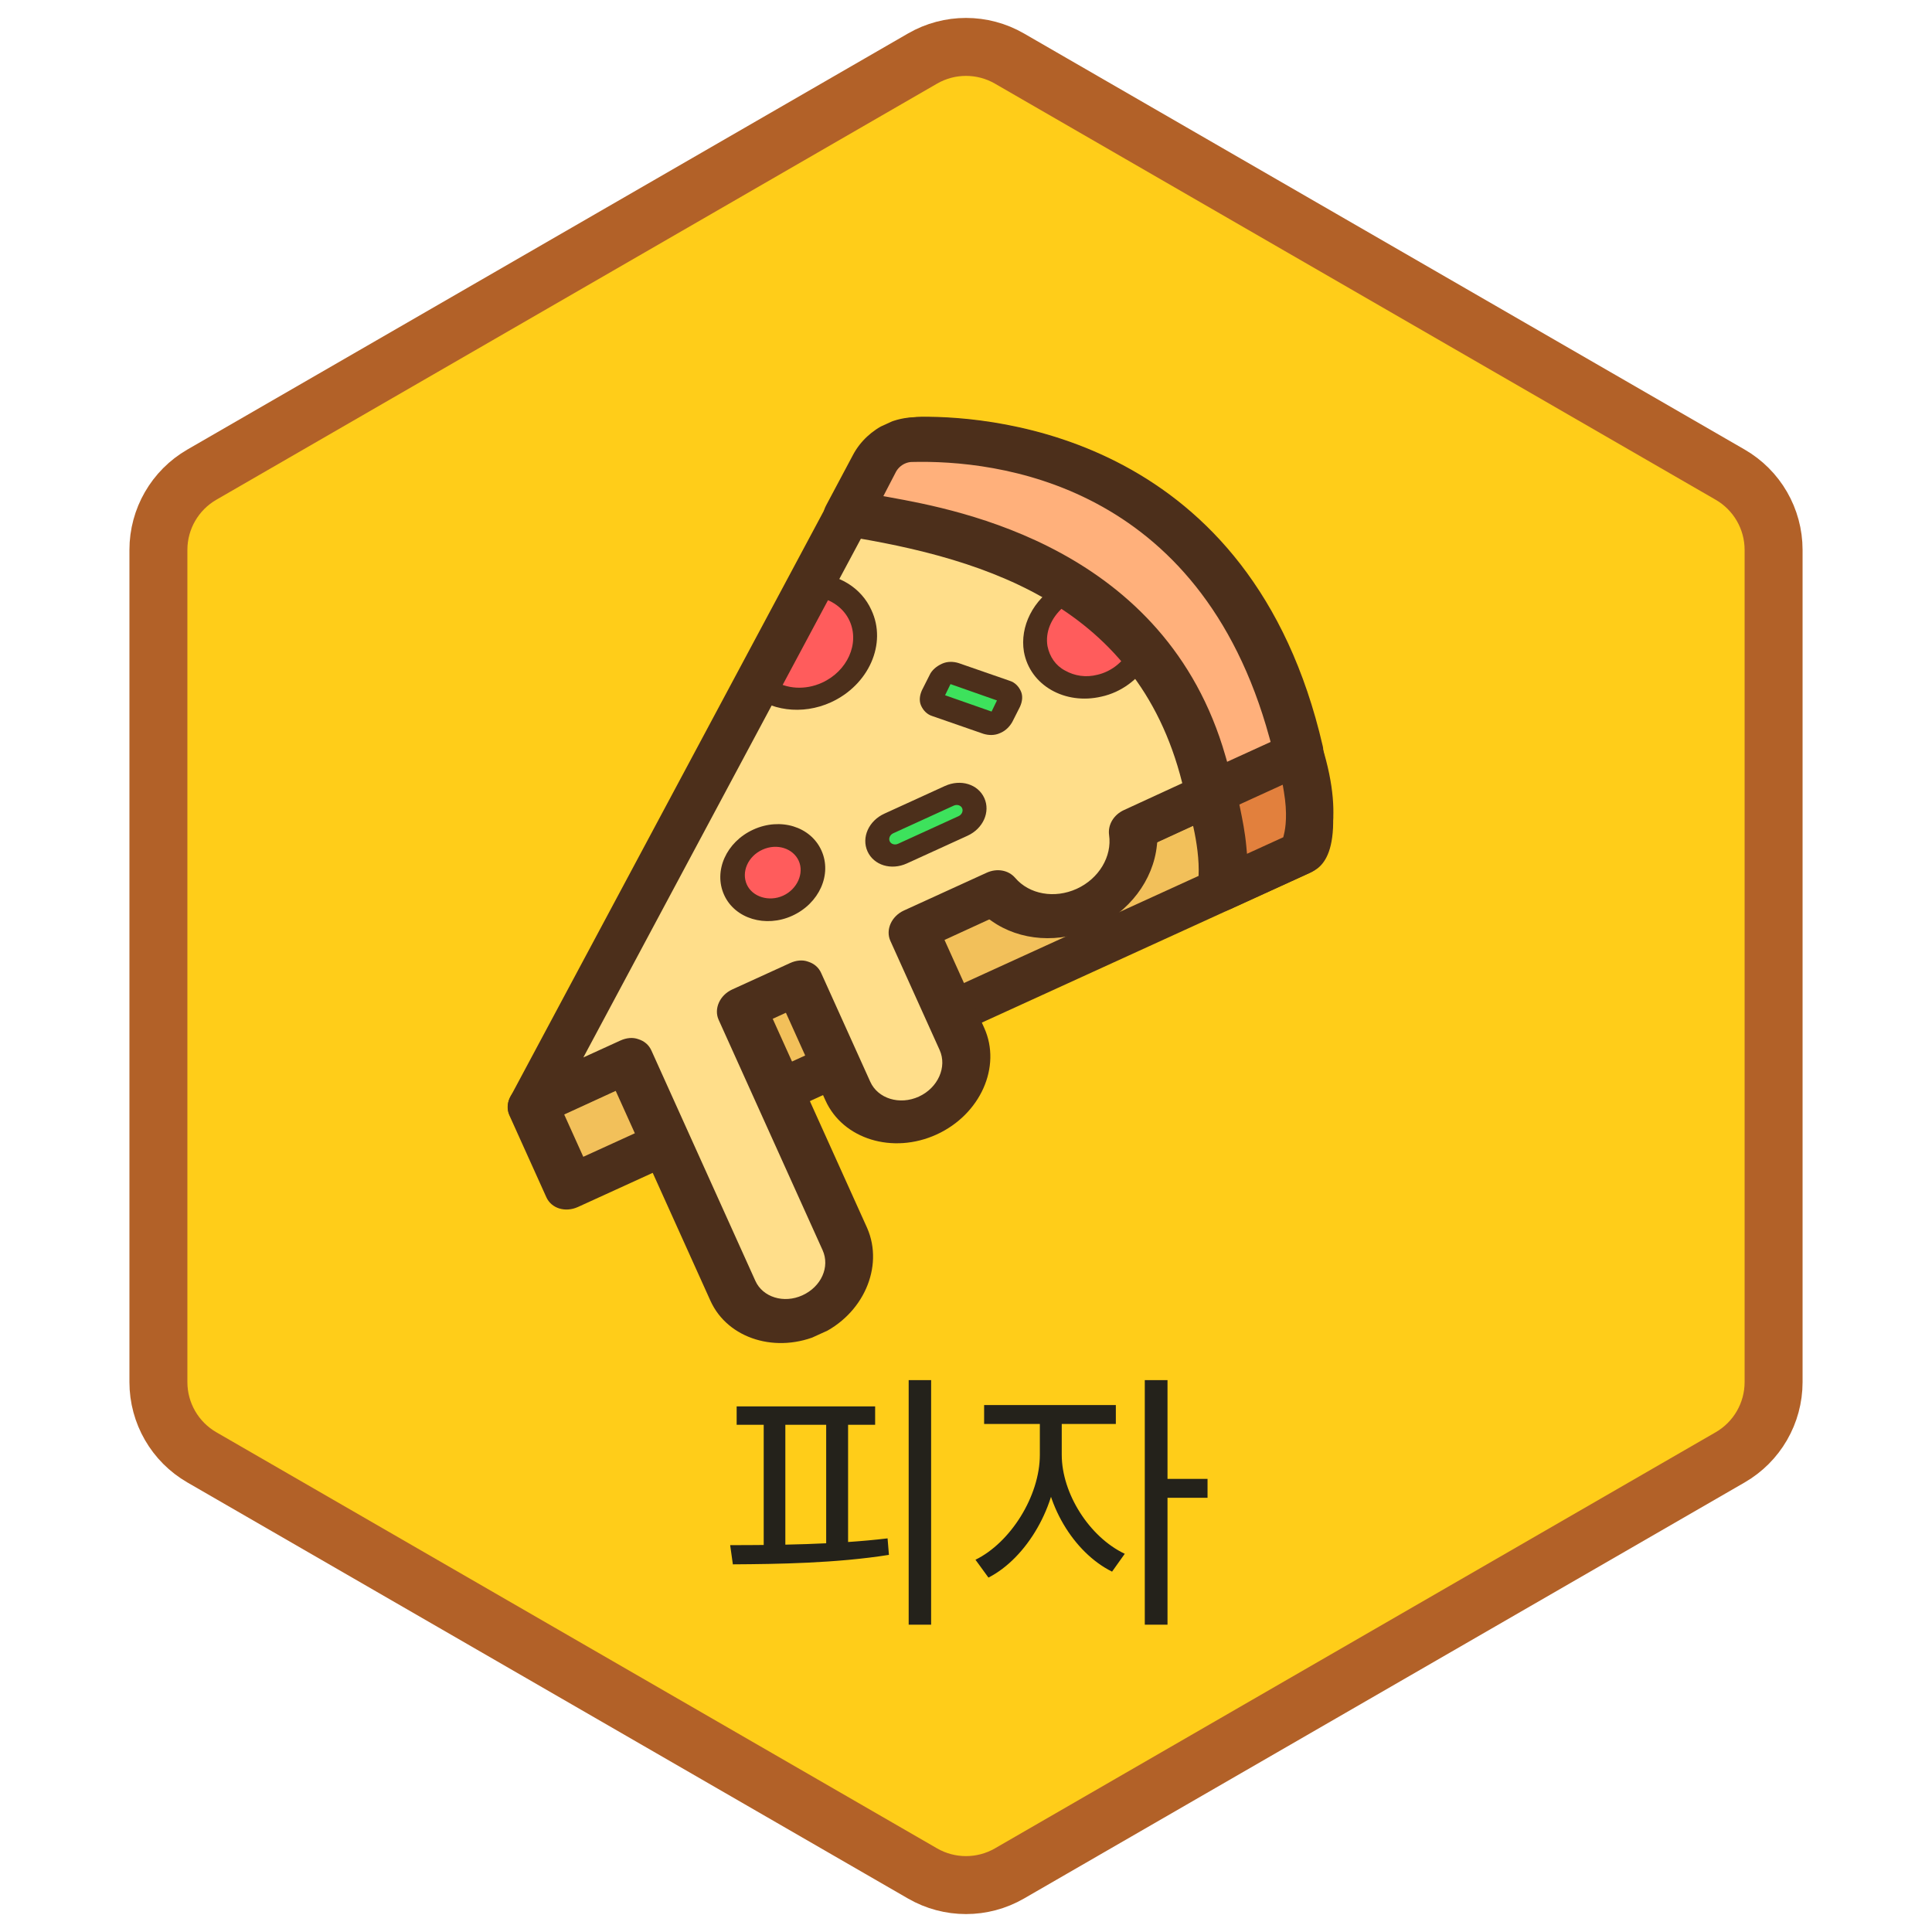 <svg width="100" height="100" viewBox="0 0 100 100" fill="none" xmlns="http://www.w3.org/2000/svg">
<path d="M47.75 3.031C49.142 2.227 50.858 2.227 52.25 3.031L89.551 24.567C90.944 25.371 91.801 26.856 91.801 28.464V71.536C91.801 73.144 90.944 74.629 89.551 75.433L52.25 96.969C50.858 97.773 49.142 97.773 47.75 96.969L10.449 75.433C9.056 74.629 8.199 73.144 8.199 71.536V28.464C8.199 26.856 9.056 25.371 10.449 24.567L47.75 3.031Z" fill="#FFCD19" stroke="#B26128" stroke-width="3"/>
<path d="M47.033 71.436V84.092H48.195V71.436H47.033ZM38.129 72.794V73.746H45.297V72.794H38.129ZM37.933 80.97C40.243 80.956 43.281 80.914 46.011 80.48L45.941 79.626C43.253 79.948 40.145 79.976 37.793 79.976L37.933 80.97ZM39.529 73.508V80.242H40.649V73.508H39.529ZM42.763 73.508V80.242H43.897V73.508H42.763ZM53.822 73.242V75.3C53.822 77.442 52.296 79.85 50.49 80.732L51.162 81.656C53.136 80.648 54.746 77.932 54.746 75.3V73.242H53.822ZM54.032 73.242V75.3C54.032 77.806 55.558 80.354 57.56 81.348L58.218 80.424C56.384 79.556 54.956 77.302 54.956 75.3V73.242H54.032ZM50.938 72.724V73.704H57.756V72.724H50.938ZM59.254 71.436V84.092H60.43V71.436H59.254ZM60.15 76.546V77.526H62.502V76.546H60.15Z" fill="#24221B"/>
<g clip-path="url(#clip0_135_715)">
<path d="M27.537 57.197L29.45 61.435L67.29 44.16C68.353 43.674 67.218 38.99 67.218 38.99L27.537 57.197Z" fill="#F2C05A"/>
<path d="M29.917 62.472C29.261 62.771 28.541 62.55 28.279 61.969L26.366 57.73C26.108 57.159 26.423 56.455 27.069 56.16L66.778 37.941C67.109 37.79 67.513 37.773 67.808 37.897C68.146 38.035 68.367 38.29 68.433 38.615C69.811 44.259 68.34 44.931 67.786 45.184L29.917 62.472ZM66.506 43.297L66.521 43.122C66.557 42.727 66.51 42.076 66.369 41.011L66.322 40.649L29.203 57.686L30.191 59.876L30.476 59.746L66.506 43.297Z" fill="#4C2F1B"/>
<path d="M47.6 22.745C46.62 22.744 45.658 23.303 45.232 24.156L27.565 57.184L32.603 54.884L37.984 66.807C38.622 68.219 40.423 68.772 42.019 68.043C43.614 67.315 44.387 65.588 43.749 64.175L38.368 52.252L41.363 50.885L43.902 56.511C44.551 57.949 46.431 58.526 48.055 57.784C49.678 57.043 50.485 55.24 49.836 53.802L47.297 48.176L51.579 46.221C52.636 47.442 54.534 47.831 56.241 47.052C57.948 46.272 58.934 44.567 58.688 42.975L67.297 39.015C63.825 24.068 52.005 22.708 47.6 22.745Z" fill="#FFDE8A"/>
<path d="M42.772 35.831C44.423 35.078 45.213 33.312 44.553 31.849C44.094 30.833 43.07 30.284 41.945 30.26L39.218 35.361C40.097 36.186 41.484 36.419 42.772 35.831Z" fill="#FF5C5C"/>
<path d="M43.007 36.352C41.523 37.029 39.8 36.8 38.736 35.791C38.563 35.631 38.518 35.382 38.647 35.144L41.374 30.043C41.475 29.817 41.743 29.665 41.984 29.675C43.405 29.683 44.586 30.43 45.101 31.57C45.924 33.316 44.966 35.458 43.007 36.352ZM39.985 35.191C40.707 35.669 41.681 35.732 42.548 35.336C43.864 34.736 44.502 33.308 43.977 32.143C43.675 31.474 43.031 31.02 42.264 30.892L39.985 35.191Z" fill="#4C2F1B"/>
<path d="M53.614 33.602C53.848 35.02 55.354 35.887 56.904 35.508C58.001 35.246 58.835 34.477 59.16 33.551L55.053 30.733C54.017 31.355 53.407 32.471 53.614 33.602Z" fill="#FF5C5C"/>
<path d="M57.749 35.81C57.525 35.912 57.262 36.003 57.016 36.055C55.124 36.501 53.311 35.475 52.998 33.734C52.78 32.429 53.469 31.038 54.773 30.263C54.986 30.137 55.283 30.12 55.484 30.268L59.58 33.061C59.782 33.208 59.854 33.444 59.754 33.67C59.401 34.608 58.673 35.388 57.749 35.81ZM54.218 33.446C54.33 33.993 54.638 34.45 55.124 34.706C55.622 34.987 56.204 35.08 56.809 34.924C57.481 34.767 58.057 34.325 58.404 33.747L55.03 31.431C54.403 31.986 54.095 32.725 54.218 33.446Z" fill="#4C2F1B"/>
<path d="M42.447 69.068C40.212 70.088 37.667 69.308 36.773 67.329L31.86 56.443L27.993 58.208C27.494 58.436 26.954 58.365 26.617 58.028C26.248 57.702 26.18 57.189 26.434 56.738L44.105 23.704C44.518 22.945 45.194 22.321 46.008 21.95C46.544 21.705 47.111 21.577 47.692 21.571C51.633 21.538 64.779 22.669 68.463 38.609C68.595 39.14 68.268 39.731 67.702 39.99L59.899 43.583L59.881 43.755C59.693 45.565 58.453 47.202 56.646 48.027C54.84 48.852 52.799 48.713 51.319 47.664L51.178 47.563L48.872 48.616L50.944 53.206C51.85 55.213 50.743 57.687 48.477 58.722C46.211 59.756 43.632 58.965 42.726 56.959L40.655 52.368L39.972 52.68L44.886 63.566C45.765 65.583 44.671 68.053 42.447 69.068ZM46.916 24.038C46.652 24.158 46.445 24.352 46.317 24.598L30.194 54.733L32.106 53.86C32.431 53.712 32.76 53.685 33.032 53.785C33.355 53.884 33.587 54.087 33.717 54.375L39.098 66.298C39.481 67.148 40.574 67.483 41.533 67.045C42.51 66.6 42.968 65.574 42.578 64.709L37.197 52.786C36.939 52.215 37.254 51.51 37.899 51.215L40.894 49.848C41.218 49.7 41.547 49.673 41.82 49.773C42.143 49.873 42.374 50.075 42.504 50.364L45.044 55.99C45.439 56.867 46.567 57.213 47.558 56.761C48.548 56.309 49.032 55.227 48.636 54.35L46.085 48.698C45.827 48.127 46.142 47.422 46.788 47.127L51.07 45.172C51.605 44.928 52.198 45.035 52.545 45.438C53.276 46.294 54.587 46.527 55.732 46.004C56.877 45.481 57.566 44.335 57.406 43.218C57.334 42.691 57.644 42.171 58.179 41.927L65.804 38.415L65.741 38.183C62.192 25.226 51.782 23.884 47.47 23.909C47.265 23.918 47.083 23.961 46.916 24.038Z" fill="#4C2F1B"/>
<path d="M67.246 38.978C63.747 23.745 51.512 22.663 47.331 22.749C46.497 22.771 45.702 23.253 45.316 23.968L43.927 26.575C49.961 27.528 60.331 29.64 62.639 41.112L67.246 38.978Z" fill="#FFB07B"/>
<path d="M63.096 42.123C62.756 42.278 62.355 42.29 62.024 42.153C61.695 42.019 61.458 41.742 61.391 41.411C59.391 31.505 51.259 28.931 43.57 27.72C43.212 27.676 42.911 27.462 42.732 27.131C42.572 26.833 42.585 26.472 42.77 26.141L44.161 23.528C44.534 22.834 45.145 22.265 45.882 21.928C46.351 21.715 46.864 21.601 47.365 21.599C51.368 21.517 64.698 22.503 68.418 38.659C68.551 39.19 68.224 39.782 67.659 40.04L63.096 42.123ZM46.835 23.996C46.642 24.084 46.48 24.233 46.378 24.416L45.722 25.68L46.075 25.744C49.602 26.386 60.336 28.338 63.428 39.127L63.516 39.431L65.767 38.403L65.703 38.17C62.086 24.965 51.555 23.8 47.195 23.912C47.078 23.913 46.953 23.942 46.835 23.996Z" fill="#4C2F1B"/>
<path d="M62.628 41.086C62.628 41.086 63.607 43.928 63.203 46.025L67.317 44.147C67.317 44.147 68.46 42.788 67.246 38.978L62.628 41.086Z" fill="#E2803D"/>
<path d="M63.671 47.062C63.24 47.259 62.774 47.231 62.422 46.987C62.063 46.752 61.893 46.353 61.972 45.942C62.253 44.411 61.653 42.196 61.421 41.54C61.229 40.998 61.547 40.36 62.144 40.087L66.762 37.979C67.105 37.822 67.465 37.802 67.754 37.923C68.105 38.05 68.329 38.276 68.415 38.583C69.738 42.783 68.503 44.525 68.242 44.831C68.143 44.97 67.971 45.099 67.785 45.184L63.671 47.062ZM64.195 41.866C64.306 42.407 64.444 43.081 64.51 43.815L64.544 44.193L66.422 43.336L66.458 43.189C66.541 42.857 66.65 42.126 66.452 40.963L66.393 40.617L64.15 41.642L64.195 41.866Z" fill="#4C2F1B"/>
<path d="M38.068 46.051C38.494 46.995 39.704 47.366 40.77 46.88C41.837 46.392 42.356 45.232 41.93 44.288C41.503 43.343 40.293 42.972 39.227 43.459C38.16 43.946 37.641 45.106 38.068 46.051Z" fill="#FF5C5C"/>
<path d="M41.005 47.4C39.634 48.026 38.039 47.559 37.48 46.32C36.92 45.081 37.592 43.578 38.992 42.939C40.391 42.3 41.958 42.78 42.517 44.02C43.077 45.259 42.405 46.762 41.005 47.4ZM39.462 43.98C38.706 44.325 38.365 45.139 38.655 45.783C38.946 46.427 39.808 46.691 40.535 46.359C41.263 46.027 41.633 45.2 41.342 44.556C41.051 43.912 40.217 43.635 39.462 43.98Z" fill="#4C2F1B"/>
<path d="M50.287 42.535L46.228 44.388C46.005 44.49 45.73 44.406 45.641 44.208L45.271 43.39C45.182 43.192 45.3 42.928 45.523 42.826L49.582 40.974C49.806 40.871 50.08 40.955 50.17 41.154L50.539 41.972C50.656 42.157 50.538 42.42 50.287 42.535Z" fill="#3DE25C"/>
<path d="M50.074 43.26L46.939 44.691C46.128 45.062 45.227 44.786 44.902 44.067C44.578 43.348 44.964 42.484 45.776 42.114L48.91 40.682C49.722 40.312 50.623 40.588 50.948 41.307C51.272 42.026 50.886 42.89 50.074 43.26ZM46.234 43.13C46.067 43.206 45.983 43.394 46.05 43.542C46.117 43.692 46.313 43.752 46.481 43.675L49.615 42.244C49.783 42.167 49.867 41.98 49.8 41.831C49.733 41.682 49.537 41.622 49.369 41.698L46.234 43.13Z" fill="#4C2F1B"/>
<path d="M51.396 37.514L48.301 36.416C48.184 36.38 48.128 36.256 48.178 36.144L48.8 34.904C48.85 34.791 48.99 34.727 49.108 34.763L52.203 35.861C52.32 35.897 52.376 36.021 52.326 36.133L51.704 37.374C51.681 37.474 51.514 37.551 51.396 37.514Z" fill="#3DE25C"/>
<path d="M51.816 37.921L51.76 37.946C51.48 38.074 51.172 38.065 50.898 37.981L48.257 37.064C47.983 36.98 47.787 36.771 47.675 36.523C47.563 36.275 47.602 35.988 47.72 35.725L48.112 34.948C48.23 34.685 48.476 34.483 48.756 34.355C49.036 34.227 49.344 34.236 49.618 34.321L52.259 35.237C52.534 35.321 52.73 35.531 52.841 35.779C52.953 36.027 52.914 36.313 52.796 36.577L52.404 37.353C52.275 37.591 52.068 37.806 51.816 37.921ZM48.917 35.986L51.324 36.83L51.603 36.254L49.197 35.409L48.917 35.986Z" fill="#4C2F1B"/>
</g>
<defs>
<clipPath id="clip0_135_715">
<rect width="46.792" height="41.456" fill="white" transform="matrix(0.91 -0.415 0.411 0.911 16.303 35.433)"/>
</clipPath>
</defs>
</svg>
